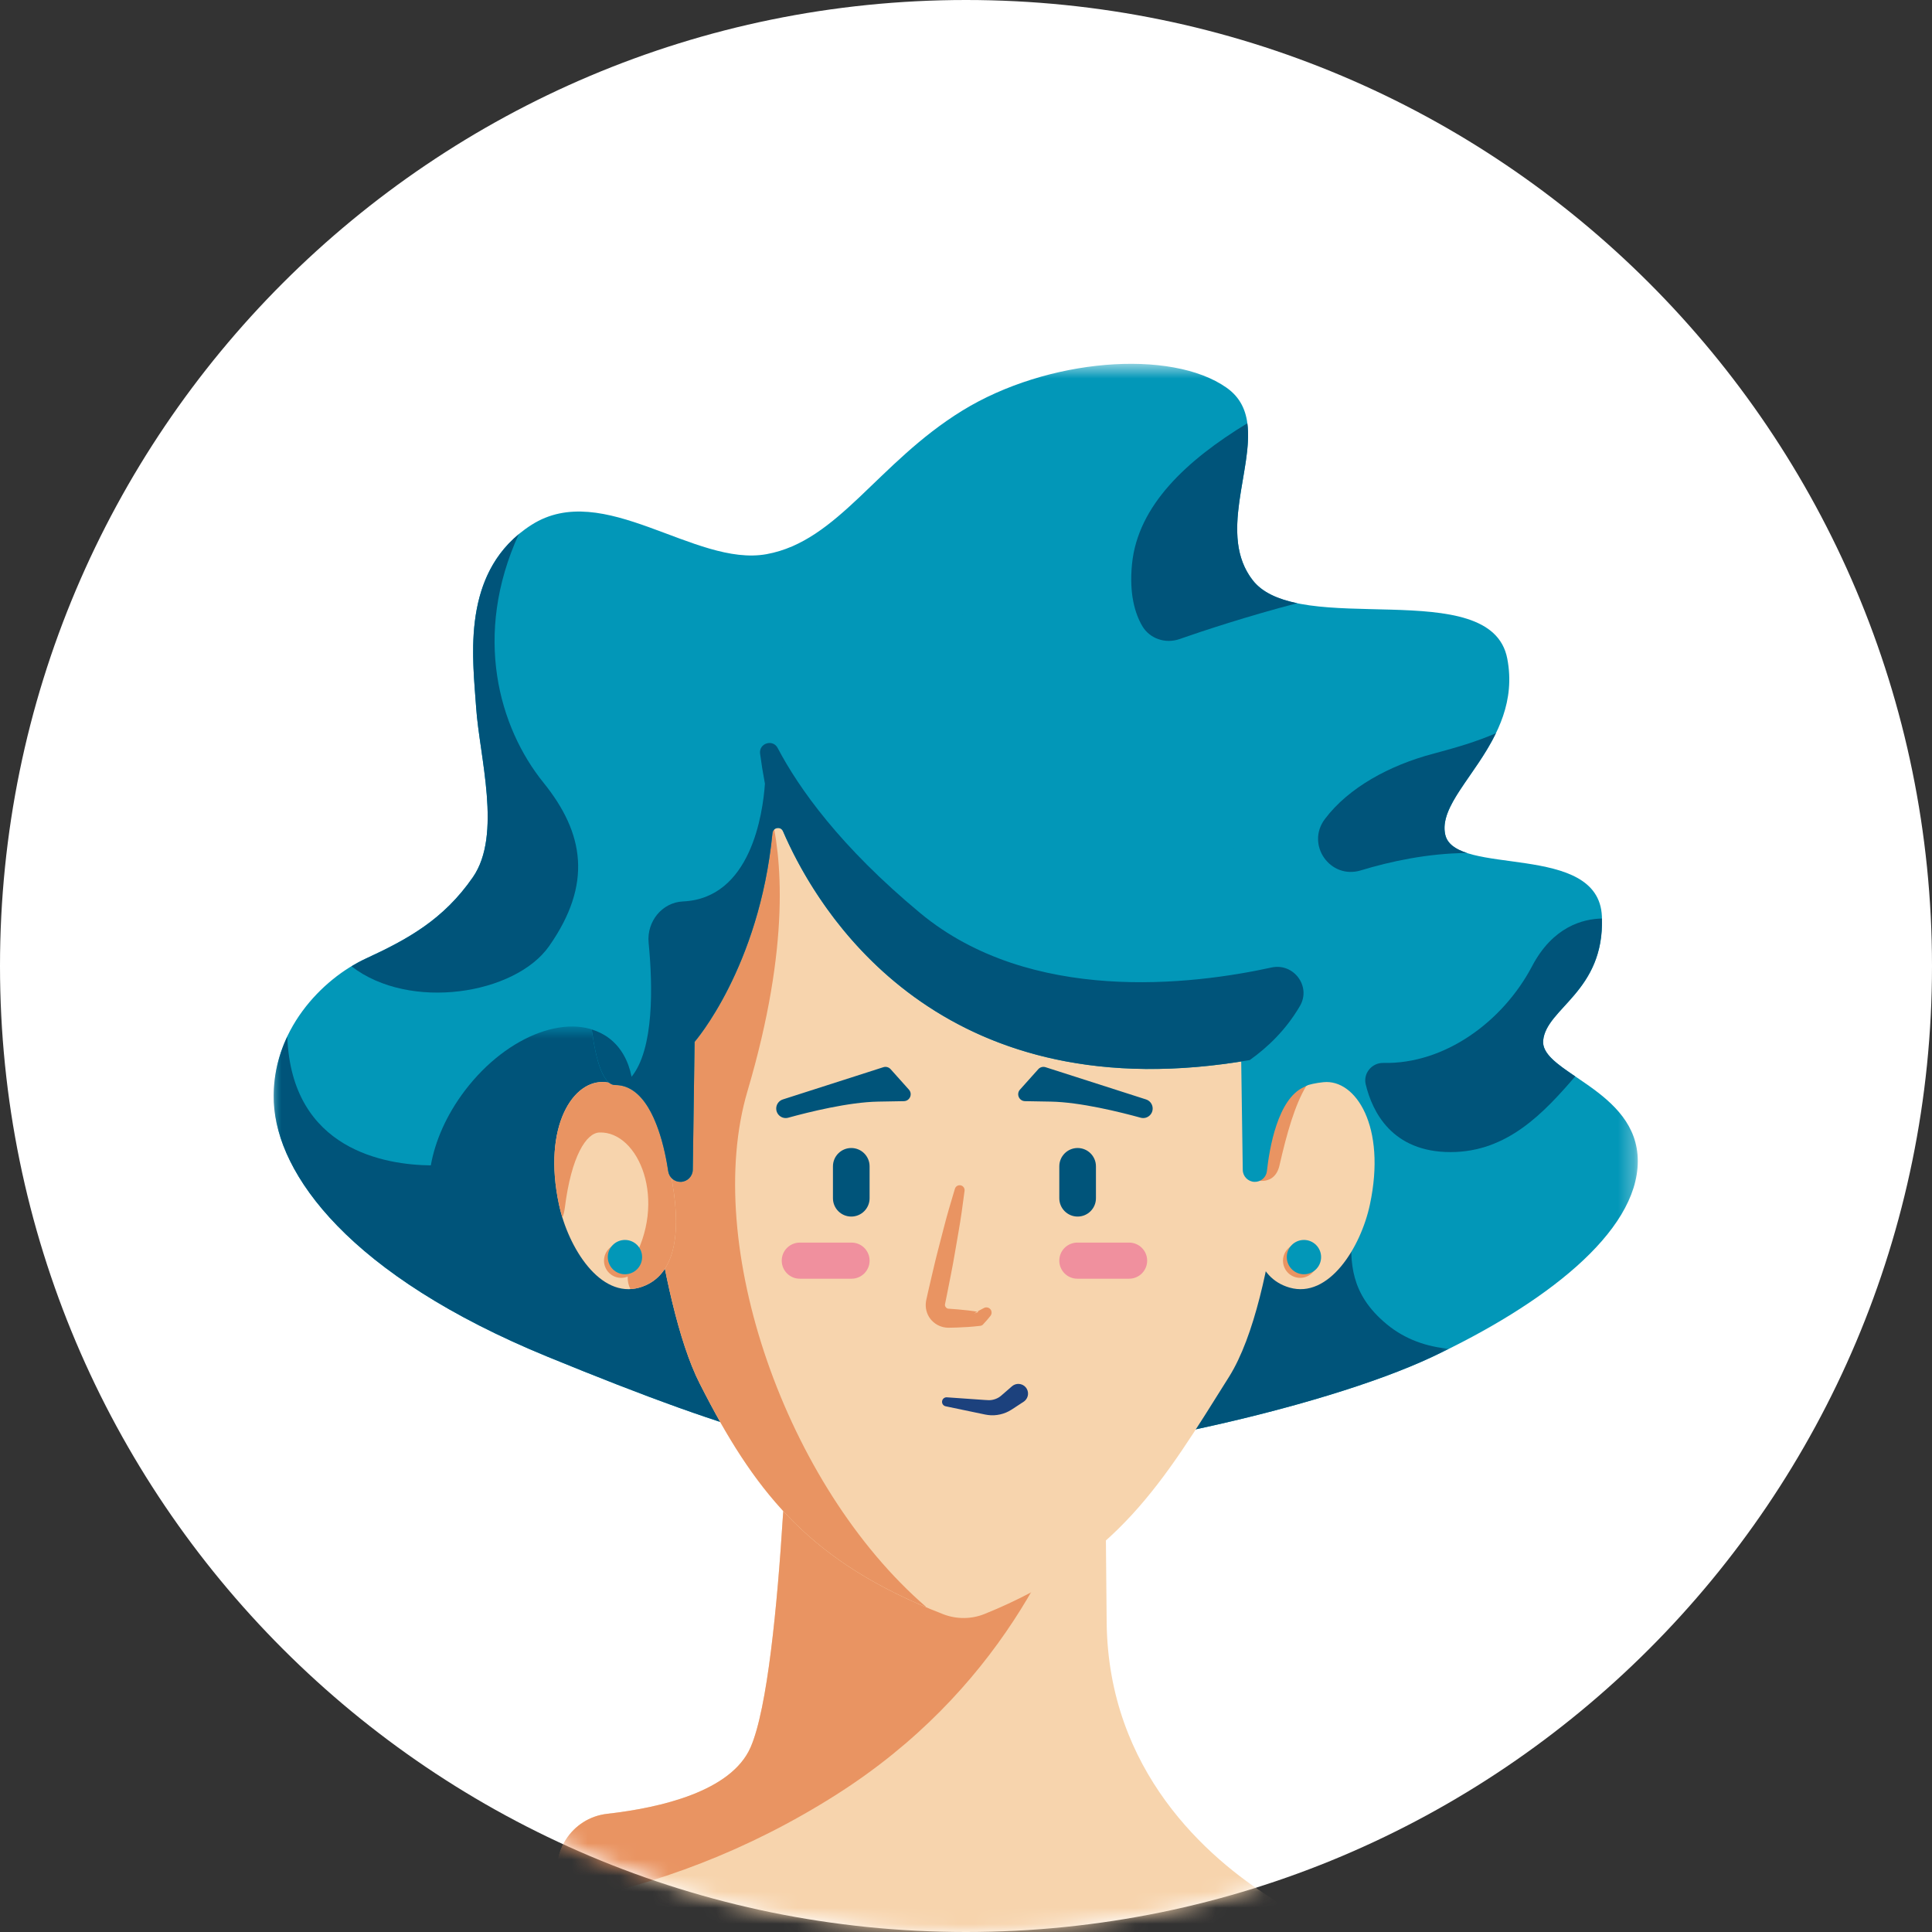<svg width="120" height="120" viewBox="0 0 120 120" fill="none" xmlns="http://www.w3.org/2000/svg">
<rect x="0" y="0" width="120" height="120" fill="#333333" stroke="none"/>
<path fill-rule="evenodd" clip-rule="evenodd" d="M60 120C93.137 120 120 93.137 120 60C120 26.863 93.137 0 60 0C26.863 0 0 26.863 0 60C0 93.137 26.863 120 60 120Z" fill="white"/>
<mask id="mask0_1436_106652" style="mask-type:alpha" maskUnits="userSpaceOnUse" x="0" y="0" width="120" height="120">
<path fill-rule="evenodd" clip-rule="evenodd" d="M60 120C93.137 120 120 93.137 120 60C120 26.863 93.137 0 60 0C26.863 0 0 26.863 0 60C0 93.137 26.863 120 60 120Z" fill="white"/>
</mask>
<g mask="url(#mask0_1436_106652)">
<mask id="mask1_1436_106652" style="mask-type:alpha" maskUnits="userSpaceOnUse" x="17" y="22" width="85" height="69">
<path fill-rule="evenodd" clip-rule="evenodd" d="M17 22.598H101.726V90.763H17V22.598Z" fill="white"/>
</mask>
<g mask="url(#mask1_1436_106652)">
<path fill-rule="evenodd" clip-rule="evenodd" d="M58.76 90.763C67.272 90.763 82.067 87.52 88.958 84.278C95.849 81.035 101.726 76.576 101.726 72.117C101.726 67.658 95.646 66.645 95.849 64.618C96.051 62.592 99.699 61.578 99.497 56.917C99.294 52.255 90.376 54.485 89.769 51.85C89.16 49.215 94.633 46.175 93.619 40.906C92.606 35.636 80.648 39.69 77.811 36.042C74.974 32.394 79.635 26.516 76.189 24.084C72.744 21.651 65.043 22.26 59.773 25.503C54.503 28.745 52.072 33.609 47.613 34.42C43.154 35.231 37.479 29.759 33.02 32.596C28.561 35.433 29.372 40.906 29.575 43.946C29.777 46.986 31.197 51.85 29.372 54.485C27.548 57.12 25.332 58.336 22.698 59.551C20.063 60.767 16.806 64.01 17.009 68.469C17.211 72.928 21.67 79.211 34.034 84.278C46.397 89.345 51.869 90.763 58.76 90.763Z" fill="#0297B8"/>
</g>
<mask id="mask2_1436_106652" style="mask-type:alpha" maskUnits="userSpaceOnUse" x="17" y="63" width="73" height="28">
<path fill-rule="evenodd" clip-rule="evenodd" d="M17 63.758H89.994V90.763H17V63.758Z" fill="white"/>
</mask>
<g mask="url(#mask2_1436_106652)">
<path fill-rule="evenodd" clip-rule="evenodd" d="M81.27 72.32C76.001 70.293 74.987 66.645 64.246 67.659C53.504 68.672 39.722 69.686 39.722 69.686C39.565 69.491 39.407 69.311 39.25 69.136C39.547 67.178 39.089 65.441 37.828 64.483C35.557 62.759 31.547 64.217 28.874 67.739C27.735 69.239 27.026 70.87 26.759 72.383C23.993 72.356 18.101 71.458 17.844 64.385C17.276 65.587 16.94 66.956 17.009 68.469C17.212 72.928 21.671 79.211 34.033 84.278C46.397 89.344 51.868 90.763 58.759 90.763C67.272 90.763 82.067 87.521 88.958 84.278C89.306 84.114 89.651 83.946 89.994 83.776C88.629 83.648 87.289 83.205 86.134 82.251C81.473 78.4 86.54 74.347 81.27 72.32Z" fill="#00547A"/>
</g>
<path fill-rule="evenodd" clip-rule="evenodd" d="M34.105 58.768C36.806 54.917 36.3 51.757 33.754 48.608C30.994 45.191 29.354 39.456 32.222 33.179C28.666 36.132 29.385 41.102 29.574 43.946C29.778 46.986 31.196 51.85 29.372 54.485C27.548 57.12 25.332 58.336 22.698 59.551C22.414 59.683 22.122 59.842 21.829 60.019C25.455 62.823 32.003 61.763 34.105 58.768Z" fill="#00547A"/>
<path fill-rule="evenodd" clip-rule="evenodd" d="M73.249 39.697C74.726 39.183 77.511 38.26 80.574 37.466C79.382 37.22 78.399 36.797 77.811 36.042C75.639 33.248 77.859 29.15 77.474 26.29C73.698 28.588 70.675 31.399 70.312 35.028C70.127 36.883 70.493 38.1 70.944 38.876C71.406 39.67 72.382 39.999 73.249 39.697Z" fill="#00547A"/>
<path fill-rule="evenodd" clip-rule="evenodd" d="M84.519 54.062C86.32 53.514 88.656 53 91.118 52.981C90.403 52.748 89.898 52.409 89.769 51.85C89.366 50.103 91.634 48.177 92.914 45.542C91.707 46.067 90.444 46.436 88.973 46.828C86.327 47.533 83.765 48.908 82.289 50.874C81.096 52.463 82.618 54.639 84.519 54.062Z" fill="#00547A"/>
<path fill-rule="evenodd" clip-rule="evenodd" d="M95.85 64.62C96.05 62.613 99.622 61.594 99.497 57.051C98.312 57.077 96.452 57.557 95.164 60.006C93.344 63.464 89.725 66.106 85.923 66.02C85.212 66.005 84.66 66.661 84.827 67.353C85.232 69.034 86.447 71.558 90.097 71.558C93.642 71.558 95.912 69.091 97.841 66.858C96.699 66.083 95.769 65.433 95.85 64.62Z" fill="#00547A"/>
<path fill-rule="evenodd" clip-rule="evenodd" d="M58.638 84.691C53.337 84.691 48.963 88.818 48.632 94.108C48.283 99.701 47.666 106.154 46.617 108.537C45.413 111.27 41.02 112.284 37.715 112.659C35.514 112.908 34.09 115.101 34.775 117.209C36.577 122.758 41.698 131.664 56.011 131.664C69.235 131.664 76.285 126.811 79.665 123.279C81.194 121.68 80.858 119.091 78.985 117.911C74.99 115.393 68.828 110.014 68.737 100.748C68.715 98.384 68.695 96.357 68.68 94.621C68.63 89.121 64.157 84.691 58.656 84.691H58.638Z" fill="#F7D4AD"/>
<path fill-rule="evenodd" clip-rule="evenodd" d="M67.665 90.34C66.039 86.996 62.619 84.691 58.656 84.691H58.638C58.498 84.691 58.361 84.705 58.222 84.711C57.146 84.915 56.02 85.156 54.851 85.434C51.387 86.85 48.879 90.153 48.632 94.108C48.282 99.701 47.666 106.155 46.616 108.537C45.413 111.27 41.02 112.284 37.715 112.659C35.514 112.908 34.091 115.101 34.775 117.209C34.874 117.514 34.985 117.83 35.105 118.154C40.738 117.069 46.42 114.977 51.947 111.468C61.972 105.102 66.035 96.066 67.665 90.34Z" fill="#E99462"/>
<path fill-rule="evenodd" clip-rule="evenodd" d="M62.416 47.017C72.223 46.894 80.128 55.564 79.973 66.273L79.962 66.973C80.05 67.527 79.479 80.513 76.34 85.513C72.219 92.08 69.422 96.902 61.151 100.247C60.328 100.579 59.401 100.58 58.575 100.258C50.403 97.077 46.98 92.881 43.456 85.926C40.817 80.721 39.755 68.034 39.844 67.478L39.834 66.777C39.684 56.072 47.594 47.203 57.402 47.08L62.416 47.017Z" fill="#F7D4AD"/>
<path fill-rule="evenodd" clip-rule="evenodd" d="M46.428 67.769C49.119 58.67 48.564 53.118 47.823 50.308C42.94 53.846 39.739 59.935 39.834 66.779L39.844 67.479C39.755 68.036 40.818 80.723 43.456 85.928C46.819 92.565 50.1 96.688 57.494 99.816C57.502 99.811 57.517 99.802 57.517 99.802C48.801 92.268 43.612 77.294 46.428 67.769Z" fill="#E99462"/>
<path fill-rule="evenodd" clip-rule="evenodd" d="M41.771 73.528C42.35 76.953 41.804 79.37 39.714 79.974C37.279 80.678 35.293 77.497 34.721 74.823C33.679 69.957 35.608 67.016 37.601 67.216C41.356 67.592 41.315 70.832 41.771 73.528Z" fill="#F7D4AD"/>
<path fill-rule="evenodd" clip-rule="evenodd" d="M78.036 73.528C77.457 76.953 78.004 79.37 80.093 79.974C82.528 80.678 84.514 77.497 85.086 74.823C86.127 69.957 84.199 67.016 82.206 67.216C78.451 67.592 78.492 70.832 78.036 73.528Z" fill="#F7D4AD"/>
<path fill-rule="evenodd" clip-rule="evenodd" d="M41.771 73.528C41.315 70.832 41.356 67.592 37.601 67.216C35.608 67.016 33.679 69.957 34.721 74.823C34.776 75.083 34.849 75.348 34.931 75.614C34.995 75.489 35.048 75.294 35.084 75.007C35.488 71.806 36.414 70.37 37.231 70.341C39.663 70.253 41.507 74.582 39.231 78.437C38.92 78.962 38.915 79.605 39.153 80.063C39.338 80.053 39.524 80.029 39.714 79.974C41.804 79.37 42.35 76.953 41.771 73.528Z" fill="#E99462"/>
<path fill-rule="evenodd" clip-rule="evenodd" d="M78.069 73.322C78.722 73.443 79.288 73.182 79.469 72.395C79.933 70.364 80.426 68.628 81.144 67.435C78.538 68.254 78.445 70.957 78.069 73.322Z" fill="#E99462"/>
<path fill-rule="evenodd" clip-rule="evenodd" d="M81.822 78.305C81.822 78.893 81.344 79.37 80.756 79.37C80.167 79.37 79.689 78.893 79.689 78.305C79.689 77.716 80.167 77.238 80.756 77.238C81.344 77.238 81.822 77.716 81.822 78.305Z" fill="#E99462"/>
<path fill-rule="evenodd" clip-rule="evenodd" d="M39.648 78.305C39.648 78.893 39.17 79.37 38.582 79.37C37.993 79.37 37.516 78.893 37.516 78.305C37.516 77.716 37.993 77.238 38.582 77.238C39.17 77.238 39.648 77.716 39.648 78.305Z" fill="#E99462"/>
<path fill-rule="evenodd" clip-rule="evenodd" d="M82.056 78.081C82.056 78.669 81.579 79.147 80.99 79.147C80.401 79.147 79.924 78.669 79.924 78.081C79.924 77.492 80.401 77.015 80.99 77.015C81.579 77.015 82.056 77.492 82.056 78.081Z" fill="#0297B8"/>
<path fill-rule="evenodd" clip-rule="evenodd" d="M39.883 78.081C39.883 78.669 39.406 79.147 38.817 79.147C38.228 79.147 37.751 78.669 37.751 78.081C37.751 77.492 38.228 77.015 38.817 77.015C39.406 77.015 39.883 77.492 39.883 78.081Z" fill="#0297B8"/>
<path fill-rule="evenodd" clip-rule="evenodd" d="M48.215 68.8C48.179 69.211 48.561 69.532 48.958 69.423C50.228 69.073 52.715 68.455 54.535 68.423L56.142 68.395C56.51 68.388 56.7 67.953 56.454 67.679L55.317 66.408C55.204 66.282 55.027 66.234 54.866 66.286L48.624 68.288C48.397 68.361 48.236 68.562 48.215 68.8Z" fill="#00547A"/>
<path fill-rule="evenodd" clip-rule="evenodd" d="M71.592 68.8C71.628 69.211 71.246 69.532 70.849 69.423C69.579 69.073 67.092 68.455 65.272 68.423L63.664 68.395C63.297 68.388 63.107 67.953 63.352 67.679L64.49 66.408C64.603 66.282 64.779 66.234 64.941 66.286L71.183 68.288C71.41 68.361 71.571 68.562 71.592 68.8Z" fill="#00547A"/>
<path fill-rule="evenodd" clip-rule="evenodd" d="M52.874 75.563C52.246 75.563 51.736 75.054 51.736 74.425V72.443C51.736 71.815 52.246 71.305 52.874 71.305C53.502 71.305 54.012 71.815 54.012 72.443V74.425C54.012 75.054 53.502 75.563 52.874 75.563Z" fill="#00547A"/>
<path fill-rule="evenodd" clip-rule="evenodd" d="M66.933 75.563C67.561 75.563 68.071 75.054 68.071 74.425V72.443C68.071 71.815 67.561 71.305 66.933 71.305C66.305 71.305 65.795 71.815 65.795 72.443V74.425C65.795 75.054 66.305 75.563 66.933 75.563Z" fill="#00547A"/>
<path fill-rule="evenodd" clip-rule="evenodd" d="M59.911 73.963C59.8 74.831 59.68 75.698 59.528 76.558C59.375 77.418 59.241 78.281 59.069 79.136L58.815 80.421L58.693 81.02C58.687 81.081 58.702 81.139 58.742 81.188C58.778 81.238 58.829 81.272 58.89 81.283L59.485 81.328C59.921 81.364 60.356 81.414 60.79 81.487L60.502 81.584C60.703 81.462 60.908 81.346 61.12 81.238C61.281 81.158 61.476 81.222 61.557 81.382C61.615 81.499 61.597 81.634 61.521 81.73C61.373 81.917 61.217 82.094 61.056 82.266C61.01 82.315 60.95 82.342 60.888 82.35L60.768 82.363C60.331 82.413 59.894 82.44 59.457 82.455L59.129 82.463L58.965 82.466L58.883 82.467L58.744 82.457C58.371 82.416 58.016 82.215 57.787 81.918C57.557 81.622 57.457 81.224 57.513 80.853C57.529 80.745 57.541 80.706 57.553 80.651L57.588 80.492L57.659 80.172L57.956 78.897C58.149 78.046 58.382 77.204 58.596 76.357C58.811 75.511 59.057 74.671 59.312 73.834C59.362 73.672 59.534 73.58 59.696 73.63C59.841 73.674 59.93 73.817 59.911 73.963Z" fill="#E99462"/>
<path fill-rule="evenodd" clip-rule="evenodd" d="M58.814 86.79L61.17 86.955C61.39 86.974 61.501 86.975 61.647 86.946C61.786 86.918 61.917 86.867 62.034 86.797C62.092 86.761 62.147 86.721 62.197 86.676L62.41 86.491L62.856 86.104C63.107 85.886 63.487 85.913 63.706 86.163C63.924 86.415 63.897 86.796 63.646 87.014C63.626 87.031 63.602 87.049 63.581 87.063L63.087 87.387L62.829 87.555C62.72 87.626 62.605 87.686 62.487 87.736C62.249 87.835 61.997 87.891 61.744 87.904C61.499 87.922 61.217 87.869 61.049 87.83L58.736 87.347C58.584 87.316 58.486 87.166 58.518 87.014C58.547 86.874 58.675 86.779 58.814 86.79Z" fill="#1C417D"/>
<path fill-rule="evenodd" clip-rule="evenodd" d="M52.89 79.423H49.676C49.057 79.423 48.555 78.921 48.555 78.301C48.555 77.682 49.057 77.18 49.676 77.18H52.89C53.51 77.18 54.012 77.682 54.012 78.301C54.012 78.921 53.51 79.423 52.89 79.423Z" fill="#F0909E"/>
<path fill-rule="evenodd" clip-rule="evenodd" d="M70.131 79.423H66.917C66.297 79.423 65.795 78.921 65.795 78.301C65.795 77.682 66.297 77.18 66.917 77.18H70.131C70.75 77.18 71.252 77.682 71.252 78.301C71.252 78.921 70.75 79.423 70.131 79.423Z" fill="#F0909E"/>
<path fill-rule="evenodd" clip-rule="evenodd" d="M79.249 53.407C67.61 52.124 63.132 27.131 46.074 42.188C46.074 42.188 43.361 41.851 40.719 44.152C37.144 47.267 36.343 55.012 36.459 59.746C36.544 63.24 36.97 67.393 38.209 67.393C40.479 67.393 41.273 71.17 41.505 72.752C41.563 73.14 41.901 73.422 42.294 73.407C42.7 73.392 43.025 73.06 43.031 72.653L43.143 64.712C43.143 64.712 47.159 60.116 47.979 51.746C48.014 51.39 48.496 51.305 48.636 51.634C50.542 56.08 57.825 68.997 77.094 65.93L77.19 72.666C77.195 73.066 77.513 73.392 77.914 73.407C78.309 73.422 78.647 73.132 78.69 72.74C78.843 71.338 79.361 68.247 80.985 67.524C81.584 67.257 82.012 66.713 82.012 66.057V61.56H81.962C84.421 58.276 85.998 54.151 79.249 53.407Z" fill="#0297B8"/>
<path fill-rule="evenodd" clip-rule="evenodd" d="M78.977 60.093C74.041 61.173 64.005 62.395 57.156 56.712C52.178 52.58 49.613 48.955 48.302 46.459C48.001 45.885 47.127 46.167 47.21 46.809C47.285 47.388 47.386 48.017 47.511 48.678C47.38 50.548 46.635 55.801 42.421 55.99C41.117 56.049 40.162 57.25 40.287 58.549C40.551 61.278 40.623 65.154 39.228 66.879C39.032 65.886 38.572 65.046 37.828 64.482C37.504 64.236 37.141 64.062 36.756 63.942C37.016 65.893 37.465 67.391 38.208 67.391C38.63 67.391 39.002 67.522 39.328 67.745C40.754 68.722 41.316 71.463 41.505 72.75C41.562 73.138 41.901 73.421 42.292 73.406C42.7 73.39 43.024 73.058 43.03 72.651L43.142 64.71C43.142 64.71 47.158 60.114 47.979 51.744C48.014 51.388 48.495 51.304 48.636 51.633C48.736 51.866 48.855 52.128 48.985 52.404C51.364 57.446 58.978 69.06 77.624 65.843C78.735 65.053 79.878 63.966 80.743 62.48C81.451 61.264 80.351 59.793 78.977 60.093Z" fill="#00547A"/>
</g>
</svg>
